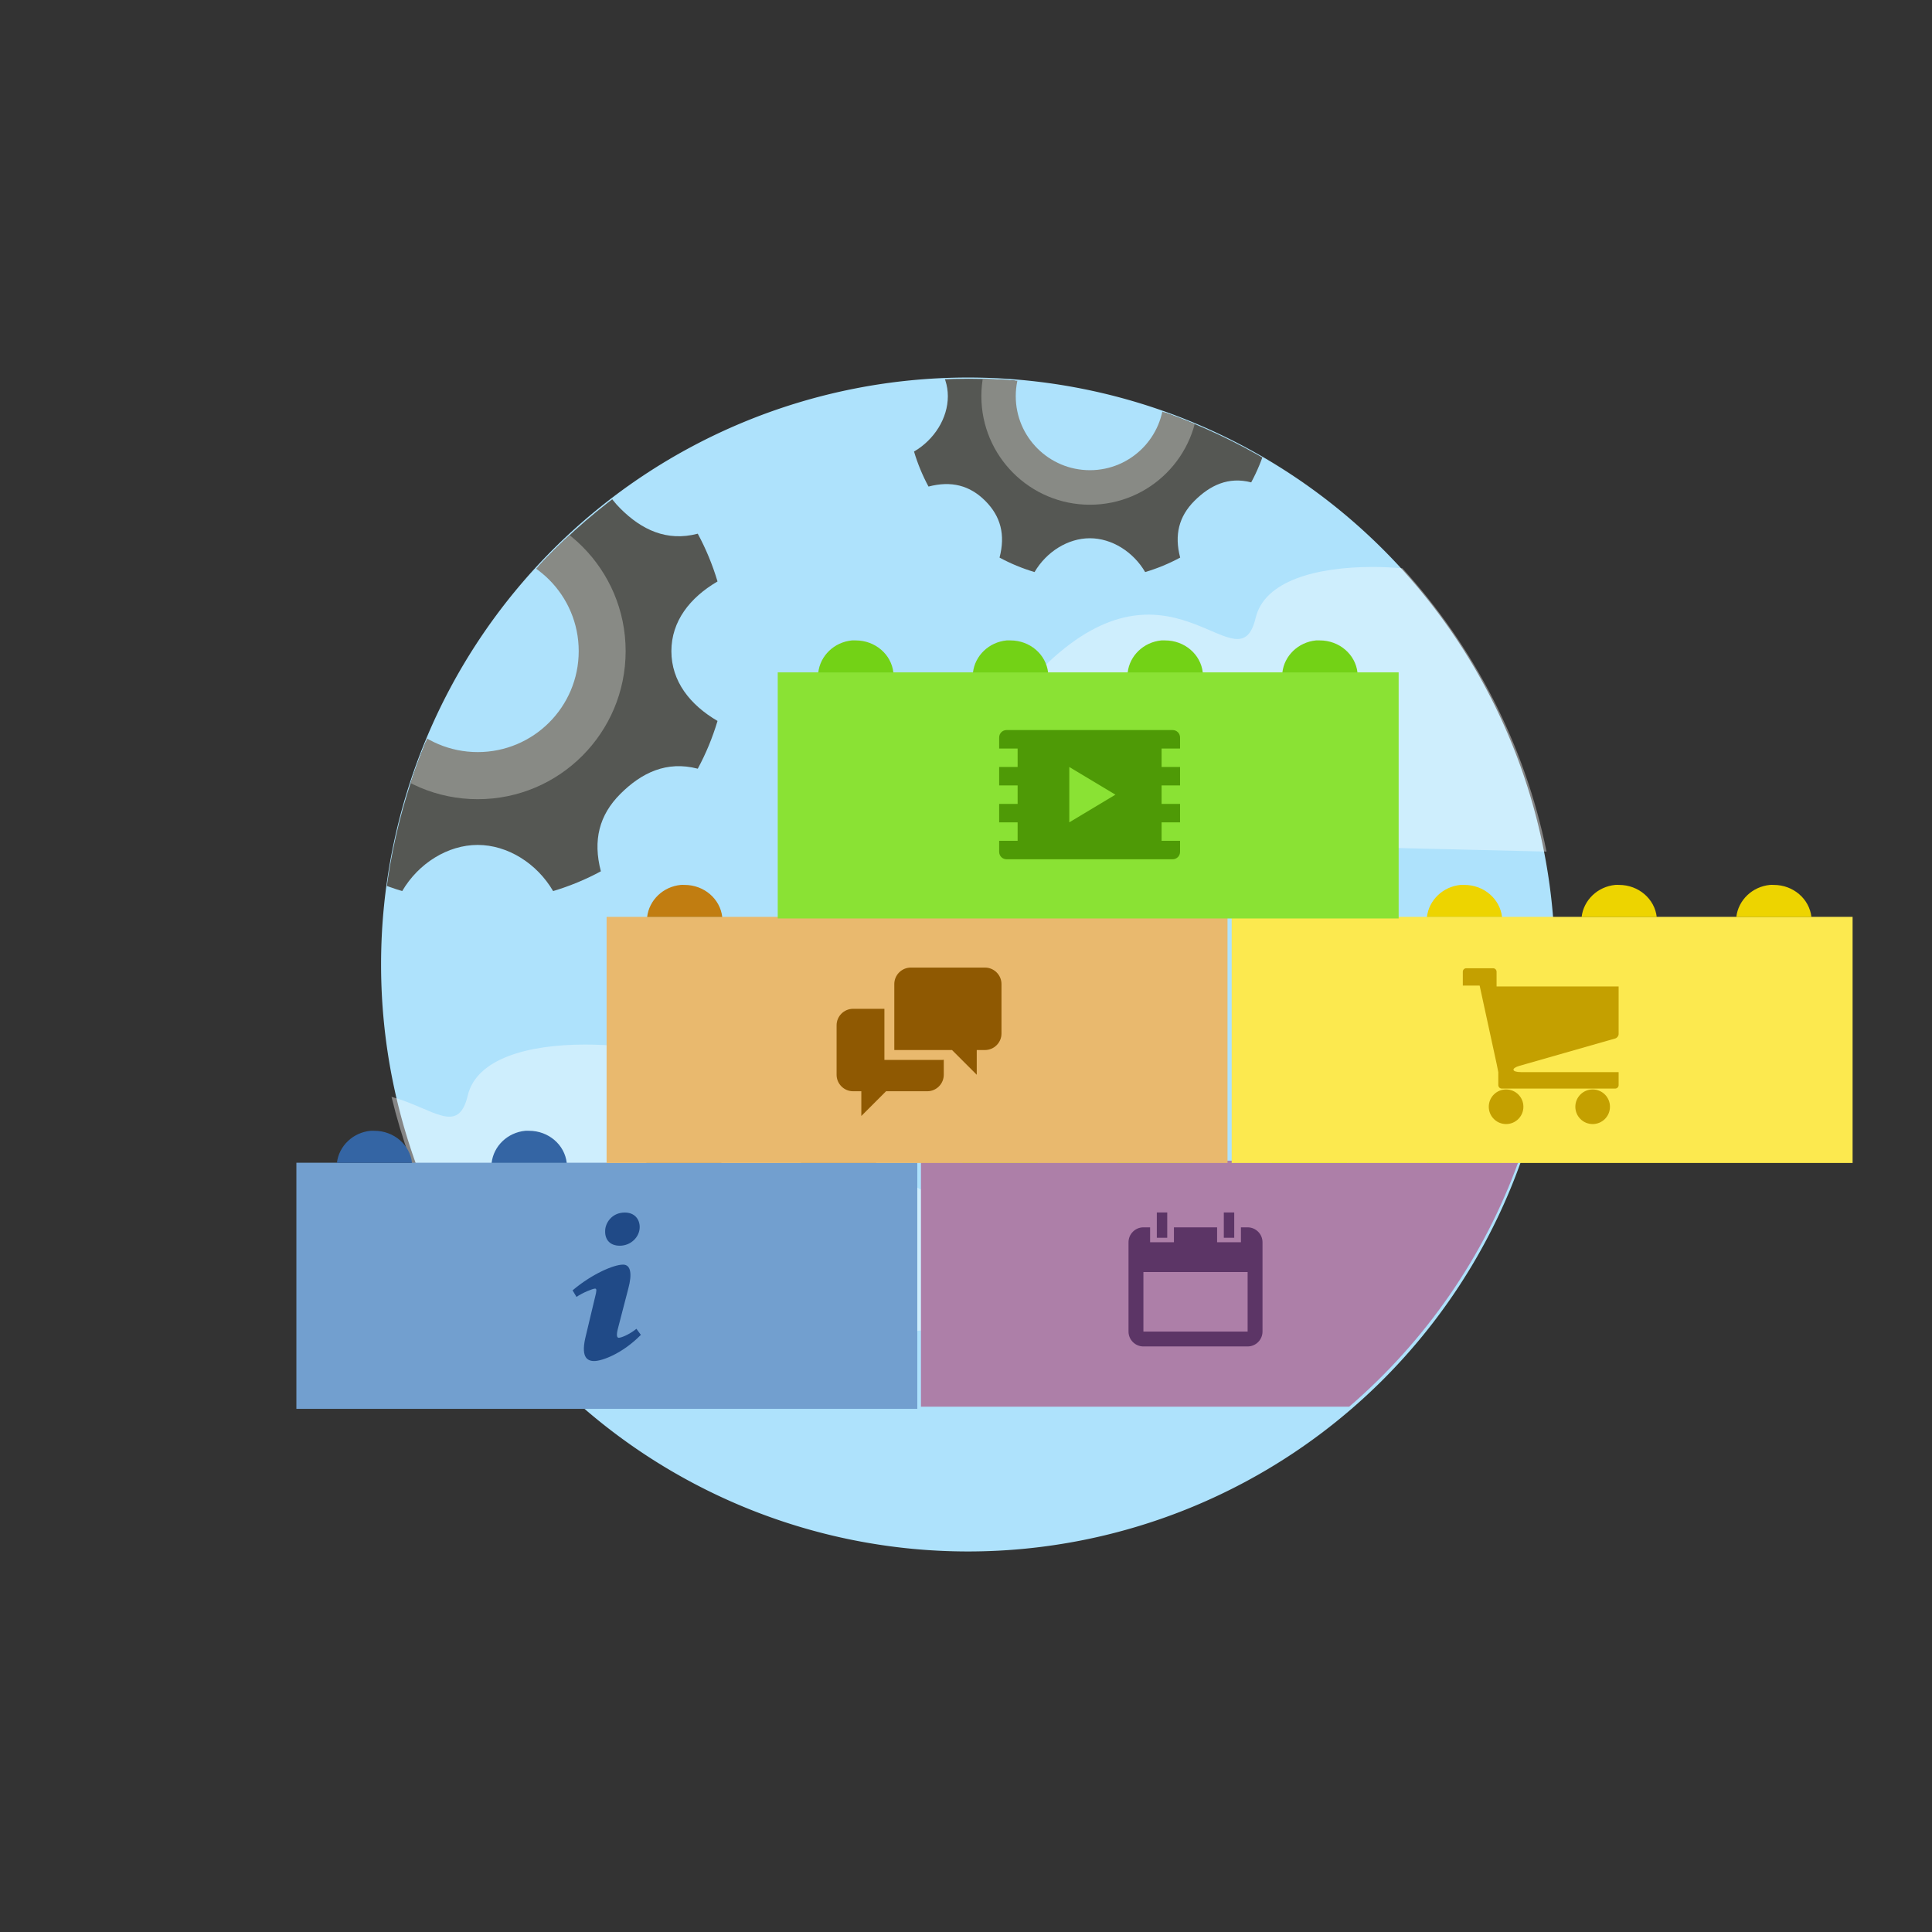 <?xml version="1.0" encoding="UTF-8" standalone="no"?>
<!-- Created with Inkscape (http://www.inkscape.org/) -->

<svg
   xmlns:dc="http://purl.org/dc/elements/1.1/"
   xmlns:cc="http://creativecommons.org/ns#"
   xmlns:rdf="http://www.w3.org/1999/02/22-rdf-syntax-ns#"
   xmlns:svg="http://www.w3.org/2000/svg"
   xmlns="http://www.w3.org/2000/svg"
   version="1.1"
   width="415"
   height="415"
   id="svg4641">
  <rect width="100%" height="100%" fill="#333333" stroke="none"/>
  <defs
     id="defs4643">
    <clipPath
       id="clipPath7789-1">
      <path
         d="m 152,313.362 a 95.5,95.5 0 1 1 -191,0 95.5,95.5 0 1 1 191,0 z"
         transform="matrix(1.183,0,0,1.183,408.357,522.287)"
         id="path7791-8"
         style="fill:#e4f0fc;fill-opacity:1;stroke:none;display:inline" />
    </clipPath>
    <clipPath
       id="clipPath4317-7">
      <path
         d="m 152,313.362 a 95.5,95.5 0 1 1 -191,0 95.5,95.5 0 1 1 191,0 z"
         transform="matrix(0.983,0,0,0.983,409.029,576.864)"
         id="path4319-1"
         style="fill:#aee2fc;fill-opacity:1;stroke:none;display:inline" />
    </clipPath>
    <clipPath
       id="clipPath4581">
      <path
         d="m 152,313.362 a 95.5,95.5 0 1 1 -191,0 95.5,95.5 0 1 1 191,0 z"
         transform="matrix(0.983,0,0,0.983,409.029,576.864)"
         id="path4583"
         style="fill:#aee2fc;fill-opacity:1;stroke:none;display:inline" />
    </clipPath>
  </defs>
  <g
     transform="translate(0,-637.362)"
     id="layer1">
    <g
       transform="translate(-346.51,69.652)"
       id="g4778">
      <rect
         width="415.551"
         height="414.982"
         x="346.51"
         y="567.728"
         id="rect5312"
         style="fill:#888a85;fill-opacity:0;stroke:none" />
      <g
         transform="matrix(1.116,0,0,1.116,24.128,-221.694)"
         id="g7967"
         style="display:inline">
        <path
           d="m 152,313.362 a 95.5,95.5 0 1 1 -191,0 95.5,95.5 0 1 1 191,0 z"
           transform="matrix(1.183,0,0,1.183,408.357,522.287)"
           id="path4161"
           style="fill:#aee2fc;fill-opacity:1;stroke:none;display:inline" />
        <path
           d="m 553.077,816.475 c -10.886,0.012 -20.832,2.669 -22.522,9.806 -3.182,13.434 -15.205,-12.385 -37.832,6.706 -22.626,19.091 -2.49,36.794 16.955,36.44 l 76.866,1.835 c -4.225,-20.738 -14.028,-39.457 -27.741,-54.534 -1.906,-0.147 -3.836,-0.255 -5.725,-0.253 z"
           id="path4813-1-7-8"
           style="opacity:0.4;fill:#ffffff;stroke:none;display:inline" />
        <g
           clip-path="url(#clipPath7789-1)"
           id="g7786" />
        <path
           d="m 401.427,908.404 c -10.886,0.012 -20.832,2.669 -22.522,9.806 -1.834,7.746 -6.628,2.471 -14.677,0.253 3.891,16.102 11.157,30.877 21.004,43.557 l 75.695,1.803 c 0,0 41.001,-1.059 16.607,-20.15 -24.394,-19.091 -38.907,-9.901 -38.907,-9.901 0,0 1.435,-14.487 -11.293,-20.498 -5.966,-2.817 -16.302,-4.882 -25.907,-4.871 z"
           id="path4756-4-3-3-2"
           style="opacity:0.4;fill:#ffffff;stroke:none;display:inline" />
        <g
           id="g4343">
          <g
             transform="matrix(1.579,0,0,1.579,-283.805,-530.214)"
             id="g4298"
             style="fill:#4e9a06">
            <path
               d="m 398.812,925.5 0,30 75.688,0 0,-30 z"
               id="path4288"
               style="fill:#729fcf;fill-opacity:1;stroke:none" />
            <path
               d="m 407.855,921.606 c -2.16,0.209 -3.863,1.857 -4.102,3.912 l 9.156,0 c -0.25,-2.206 -2.21,-3.912 -4.591,-3.912 -0.159,0 -0.307,-0.015 -0.462,0 z"
               id="path4316"
               style="fill:#3465a4;fill-opacity:1;stroke:none" />
            <path
               d="m 426.713,921.606 c -2.16,0.209 -3.863,1.857 -4.102,3.912 l 9.156,0 c -0.25,-2.206 -2.21,-3.912 -4.591,-3.912 -0.159,0 -0.307,-0.015 -0.462,0 z"
               id="path4314"
               style="fill:#3465a4;fill-opacity:1;stroke:none" />
            <path
               d="m 445.57,921.606 c -2.16,0.209 -3.863,1.857 -4.102,3.912 l 9.156,0 c -0.25,-2.206 -2.21,-3.912 -4.591,-3.912 -0.159,0 -0.307,-0.015 -0.462,0 z"
               id="path4312"
               style="fill:#3465a4;fill-opacity:1;stroke:none" />
            <path
               d="m 464.427,921.606 c -2.16,0.209 -3.863,1.857 -4.102,3.912 l 9.156,0 c -0.25,-2.206 -2.21,-3.912 -4.591,-3.912 -0.159,0 -0.307,-0.015 -0.462,0 z"
               id="path4279"
               style="fill:#3465a4;fill-opacity:1;stroke:none" />
            <g
               transform="matrix(0.181,0,0,-0.181,435.111,949.671)"
               id="g5238"
               style="fill:#204a87;fill-opacity:1">
              <path
                 d="m 0,0 c -5.287,0 -9.164,3.262 -5.463,17.615 l 6.07,25.457 c 1.057,4.077 1.231,5.707 0,5.707 -1.587,0 -8.451,-2.816 -12.509,-5.59 l -2.641,4.405 c 12.863,10.926 27.662,17.334 34.004,17.334 5.285,0 6.168,-6.362 3.525,-16.149 L 16.037,22.02 c -1.234,-4.729 -0.703,-6.36 0.527,-6.36 1.586,0 6.788,1.963 11.897,6.041 l 2.996,-4.078 C 18.945,4.9 5.287,0 0,0 m 20.619,100 c 6.695,0 10.043,-4.567 10.043,-9.789 0,-6.523 -5.814,-12.555 -13.391,-12.555 -6.343,0 -10.044,3.752 -9.869,9.948 0,5.22 4.405,12.396 13.217,12.396"
                 id="path5240"
                 style="fill:#204a87;fill-opacity:1;fill-rule:nonzero;stroke:none" />
            </g>
          </g>
          <g
             transform="matrix(1.579,0,0,1.579,-163.398,-530.214)"
             id="g4318"
             style="fill:#4e9a06">
            <path
               d="m 466.375,931.25 0,47.375 82.469,0 C 563.475,966.036 574.83,949.767 581.5,931.25 l -115.125,0 z"
               transform="matrix(0.633,0,0,0.633,103.475,335.768)"
               id="path4320"
               style="fill:#ad7fa8;fill-opacity:1;stroke:none" />
            <path
               d="m 407.855,921.606 c -2.16,0.209 -3.863,1.857 -4.102,3.912 l 9.156,0 c -0.25,-2.206 -2.21,-3.912 -4.591,-3.912 -0.159,0 -0.307,-0.015 -0.462,0 z"
               id="path4322"
               style="fill:#73d216;fill-opacity:1;stroke:none" />
            <path
               d="m 426.713,921.606 c -2.16,0.209 -3.863,1.857 -4.102,3.912 l 9.156,0 c -0.25,-2.206 -2.21,-3.912 -4.591,-3.912 -0.159,0 -0.307,-0.015 -0.462,0 z"
               id="path4324"
               style="fill:#73d216;fill-opacity:1;stroke:none" />
            <path
               d="m 445.57,921.606 c -2.16,0.209 -3.863,1.857 -4.102,3.912 l 9.156,0 c -0.25,-2.206 -2.21,-3.912 -4.591,-3.912 -0.159,0 -0.307,-0.015 -0.462,0 z"
               id="path4326"
               style="fill:#73d216;fill-opacity:1;stroke:none" />
            <path
               d="m 464.427,921.606 c -2.16,0.209 -3.863,1.857 -4.102,3.912 l 9.156,0 c -0.25,-2.206 -2.21,-3.912 -4.591,-3.912 -0.159,0 -0.307,-0.015 -0.462,0 z"
               id="path4328"
               style="fill:#73d216;fill-opacity:1;stroke:none" />
            <path
               d="m 436.878,931.56 -1.27,0 0,3.085 1.27,0 0,-3.085 z m -8.167,0 -1.27,0 0,3.085 1.27,0 0,-3.085 z m 9.8,14.519 -12.704,0 0,-7.259 12.704,0 0,7.259 z m 0,-12.704 -0.817,0 0,1.815 -2.904,0 0,-1.815 -5.263,0 0,1.815 -2.904,0 0,-1.815 -0.817,0 c -0.998,0 -1.815,0.817 -1.815,1.815 l 0,10.889 c 0,0.998 0.817,1.815 1.815,1.815 l 12.704,0 c 0.998,0 1.815,-0.817 1.815,-1.815 l 0,-10.889 c 0,-0.998 -0.817,-1.815 -1.815,-1.815"
               id="path5346"
               style="fill:#5c3566;fill-opacity:1;fill-rule:nonzero;stroke:none" />
          </g>
          <g
             transform="matrix(1.579,0,0,1.579,-224.095,-577.54)"
             id="g4330"
             style="fill:#4e9a06">
            <path
               d="m 398.812,925.5 0,30 75.688,0 0,-30 z"
               id="path4332"
               style="fill:#e9b96e;fill-opacity:1;stroke:none" />
            <path
               d="m 407.855,921.606 c -2.16,0.209 -3.863,1.857 -4.102,3.912 l 9.156,0 c -0.25,-2.206 -2.21,-3.912 -4.591,-3.912 -0.159,0 -0.307,-0.015 -0.462,0 z"
               id="path4334"
               style="fill:#c17d11;fill-opacity:1;stroke:none" />
            <path
               d="m 426.713,921.606 c -2.16,0.209 -3.863,1.857 -4.102,3.912 l 9.156,0 c -0.25,-2.206 -2.21,-3.912 -4.591,-3.912 -0.159,0 -0.307,-0.015 -0.462,0 z"
               id="path4336"
               style="fill:#c17d11;fill-opacity:1;stroke:none" />
            <path
               d="m 445.57,921.606 c -2.16,0.209 -3.863,1.857 -4.102,3.912 l 9.156,0 c -0.25,-2.206 -2.21,-3.912 -4.591,-3.912 -0.159,0 -0.307,-0.015 -0.462,0 z"
               id="path4338"
               style="fill:#c17d11;fill-opacity:1;stroke:none" />
            <path
               d="m 464.427,921.606 c -2.16,0.209 -3.863,1.857 -4.102,3.912 l 9.156,0 c -0.25,-2.206 -2.21,-3.912 -4.591,-3.912 -0.159,0 -0.307,-0.015 -0.462,0 z"
               id="path4340"
               style="fill:#c17d11;fill-opacity:1;stroke:none" />
            <g
               transform="matrix(0.201,0,0,-0.201,444.937,931.683)"
               id="g5468"
               style="fill:#8f5902;fill-opacity:1">
              <path
                 d="m 0,0 -45,0 c -5.5,0 -10,-4.5 -10,-10 l 0,-40 35,0 15,-15 0,15 5,0 c 5.5,0 10,4.5 10,10 l 0,30 C 10,-4.5 5.5,0 0,0 m -61,-56 0,31 -19,0 c -5.5,0 -10,-4.5 -10,-10 l 0,-30 c 0,-5.5 4.5,-10 10,-10 l 5,0 0,-15 15,15 25,0 c 5.5,0 10,4.5 10,10 l 0,9.102 C -25.322,-55.965 -25.659,-56 -26,-56 l -35,0 z"
                 id="path5470"
                 style="fill:#8f5902;fill-opacity:1;fill-rule:nonzero;stroke:none" />
            </g>
          </g>
          <g
             transform="matrix(1.579,0,0,1.579,-103.782,-577.54)"
             id="g4342"
             style="fill:#4e9a06">
            <path
               d="m 398.812,925.5 0,30 75.688,0 0,-30 z"
               id="path4344"
               style="fill:#fce94f;fill-opacity:1;stroke:none" />
            <path
               d="m 407.855,921.606 c -2.16,0.209 -3.863,1.857 -4.102,3.912 l 9.156,0 c -0.25,-2.206 -2.21,-3.912 -4.591,-3.912 -0.159,0 -0.307,-0.015 -0.462,0 z"
               id="path4346"
               style="fill:#edd400;fill-opacity:1;stroke:none" />
            <path
               d="m 426.713,921.606 c -2.16,0.209 -3.863,1.857 -4.102,3.912 l 9.156,0 c -0.25,-2.206 -2.21,-3.912 -4.591,-3.912 -0.159,0 -0.307,-0.015 -0.462,0 z"
               id="path4348"
               style="fill:#edd400;fill-opacity:1;stroke:none" />
            <path
               d="m 445.57,921.606 c -2.16,0.209 -3.863,1.857 -4.102,3.912 l 9.156,0 c -0.25,-2.206 -2.21,-3.912 -4.591,-3.912 -0.159,0 -0.307,-0.015 -0.462,0 z"
               id="path4350"
               style="fill:#edd400;fill-opacity:1;stroke:none" />
            <path
               d="m 464.427,921.606 c -2.16,0.209 -3.863,1.857 -4.102,3.912 l 9.156,0 c -0.25,-2.206 -2.21,-3.912 -4.591,-3.912 -0.159,0 -0.307,-0.015 -0.462,0 z"
               id="path4352"
               style="fill:#edd400;fill-opacity:1;stroke:none" />
            <g
               transform="matrix(0.221,0,0,-0.221,433.772,943.772)"
               id="g6126"
               style="fill:#c4a000;fill-opacity:1;display:inline">
              <path
                 d="M 0.553,0.512 53.4,15.612 c 1.009,0.288 1.836,1.384 1.836,2.434 l 0,26.26 -67.322,0 0,8.117 c 0,1.05 -0.859,1.91 -1.91,1.91 l -14.801,0 c -1.051,0 -1.91,-0.859 -1.91,-1.91 l 0,-7.639 9.279,0 9.396,-43.243 0.901,-4.504 0,-7.162 c 0,-1.049 0.858,-1.91 1.91,-1.91 l 2.387,0 47.746,0 12.414,0 c 1.05,0 1.91,0.86 1.91,1.91 l 0,7.162 -53.705,0 c -5.489,0 -5.601,2.152 -0.979,3.475 M 31.363,-22.061 c 0,-5.274 4.274,-9.548 9.55,-9.548 5.275,0 9.548,4.274 9.548,9.548 0,5.275 -4.273,9.549 -9.548,9.549 -5.276,0 -9.55,-4.274 -9.55,-9.549 m -47.746,0 c 0,-5.274 4.274,-9.548 9.55,-9.548 5.275,0 9.548,4.274 9.548,9.548 0,5.275 -4.273,9.549 -9.548,9.549 -5.276,0 -9.55,-4.274 -9.55,-9.549"
                 id="path6128"
                 style="fill:#c4a000;fill-opacity:1;fill-rule:nonzero;stroke:none" />
            </g>
          </g>
          <g
             transform="matrix(1.579,0,0,1.579,-191.156,-624.6)"
             id="g4375"
             style="fill:#4e9a06">
            <path
               d="m 398.812,925.5 0,30 75.688,0 0,-30 z"
               id="path4377"
               style="fill:#8ae234;fill-opacity:1;stroke:none" />
            <path
               d="m 407.855,921.606 c -2.16,0.209 -3.863,1.857 -4.102,3.912 l 9.156,0 c -0.25,-2.206 -2.21,-3.912 -4.591,-3.912 -0.159,0 -0.307,-0.015 -0.462,0 z"
               id="path4379"
               style="fill:#73d216;fill-opacity:1;stroke:none" />
            <path
               d="m 426.713,921.606 c -2.16,0.209 -3.863,1.857 -4.102,3.912 l 9.156,0 c -0.25,-2.206 -2.21,-3.912 -4.591,-3.912 -0.159,0 -0.307,-0.015 -0.462,0 z"
               id="path4381"
               style="fill:#73d216;fill-opacity:1;stroke:none" />
            <path
               d="m 445.57,921.606 c -2.16,0.209 -3.863,1.857 -4.102,3.912 l 9.156,0 c -0.25,-2.206 -2.21,-3.912 -4.591,-3.912 -0.159,0 -0.307,-0.015 -0.462,0 z"
               id="path4383"
               style="fill:#73d216;fill-opacity:1;stroke:none" />
            <path
               d="m 464.427,921.606 c -2.16,0.209 -3.863,1.857 -4.102,3.912 l 9.156,0 c -0.25,-2.206 -2.21,-3.912 -4.591,-3.912 -0.159,0 -0.307,-0.015 -0.462,0 z"
               id="path4385"
               style="fill:#73d216;fill-opacity:1;stroke:none" />
            <g
               transform="matrix(0.225,0,0,-0.225,434.353,943.784)"
               id="g6042"
               style="fill:#4e9a06;fill-opacity:1">
              <path
                 d="M 0,0 0,30 25,15 0,0 z m 60,40 0,6 c 0,2.209 -1.792,4 -4,4 l -90,0 c -2.209,0 -4,-1.791 -4,-4 l 0,-6 10,0 0,-10 -10,0 0,-10 10,0 0,-10 -10,0 0,-10 10,0 0,-10 -10,0 0,-6 c 0,-2.209 1.791,-4 4,-4 l 90,0 c 2.208,0 4,1.791 4,4 l 0,6 -10,0 0,10 10,0 0,10 -10,0 0,10 10,0 0,10 -10,0 0,10 10,0 z"
                 id="path6044"
                 style="fill:#4e9a06;fill-opacity:1;fill-rule:nonzero;stroke:none" />
            </g>
          </g>
        </g>
        <g
           transform="matrix(1.204,0,0,1.204,-84.03,-172.14)"
           clip-path="url(#clipPath4317-7)"
           id="g7962">
          <g
             id="g4312">
            <g
               transform="matrix(0.913,0,0,-0.913,386.08,851.255)"
               id="g5448"
               style="fill:#555753">
              <path
                 d="m 0,0 c -10.087,0 -18.265,8.178 -18.265,18.266 0,10.088 8.178,18.265 18.265,18.265 10.088,0 18.265,-8.177 18.265,-18.265 C 18.265,8.178 10.088,0 0,0 m 33.921,18.266 c 0,5.237 3.224,9.371 8.079,12.213 -0.874,2.923 -2.033,5.723 -3.459,8.36 -5.444,-1.425 -9.851,0.708 -13.555,4.412 -3.704,3.704 -4.838,8.112 -3.413,13.555 -2.635,1.426 -5.435,2.586 -8.36,3.46 C 10.371,55.409 5.238,52.187 0,52.187 c -5.237,0 -10.37,3.222 -13.213,8.079 -2.924,-0.873 -5.724,-2.034 -8.359,-3.458 1.424,-5.445 0.291,-9.852 -3.413,-13.557 -3.704,-3.704 -8.113,-5.837 -13.556,-4.414 -1.426,-2.635 -2.585,-5.435 -3.459,-8.358 4.855,-2.842 8.079,-6.976 8.079,-12.213 0,-5.238 -3.224,-10.371 -8.079,-13.213 0.874,-2.924 2.033,-5.724 3.459,-8.361 5.444,1.425 9.852,0.291 13.556,-3.413 3.703,-3.704 4.837,-8.111 3.413,-13.555 2.635,-1.425 5.435,-2.586 8.36,-3.458 2.843,4.855 7.975,8.079 13.212,8.079 5.238,0 10.371,-3.224 13.213,-8.079 2.925,0.874 5.725,2.033 8.361,3.46 -1.424,5.442 -0.292,9.849 3.412,13.553 3.704,3.704 8.112,5.838 13.555,4.413 1.426,2.637 2.585,5.437 3.459,8.361 -4.855,2.842 -8.079,6.975 -8.079,12.213"
                 id="path5450"
                 style="fill:#555753;fill-opacity:1;fill-rule:nonzero;stroke:none" />
            </g>
            <path
               d="m 386.092,810.919 c -13.066,0 -23.673,10.579 -23.673,23.645 0,13.066 10.608,23.673 23.673,23.673 13.066,0 23.645,-10.608 23.645,-23.673 0,-13.066 -10.579,-23.645 -23.645,-23.645 z m 0,7.501 c 8.918,0 16.143,7.226 16.143,16.143 0,8.918 -7.226,16.143 -16.143,16.143 -8.918,0 -16.172,-7.226 -16.172,-16.143 0,-8.918 7.254,-16.143 16.172,-16.143 z"
               id="path7957"
               style="fill:#888a85;fill-opacity:1;stroke:none" />
          </g>
        </g>
        <g
           transform="matrix(1.204,0,0,1.204,-84.03,-172.14)"
           clip-path="url(#clipPath4317-7)"
           id="g4331">
          <g
             transform="matrix(0.733,0,0,0.733,200.951,182.075)"
             id="g4333">
            <g
               transform="matrix(0.913,0,0,-0.913,386.08,851.255)"
               id="g4335"
               style="fill:#555753">
              <path
                 d="m 0,0 c -10.087,0 -18.265,8.178 -18.265,18.266 0,10.088 8.178,18.265 18.265,18.265 10.088,0 18.265,-8.177 18.265,-18.265 C 18.265,8.178 10.088,0 0,0 m 33.921,18.266 c 0,5.237 3.224,9.371 8.079,12.213 -0.874,2.923 -2.033,5.723 -3.459,8.36 -5.444,-1.425 -9.851,0.708 -13.555,4.412 -3.704,3.704 -4.838,8.112 -3.413,13.555 -2.635,1.426 -5.435,2.586 -8.36,3.46 C 10.371,55.409 5.238,52.187 0,52.187 c -5.237,0 -10.37,3.222 -13.213,8.079 -2.924,-0.873 -5.724,-2.034 -8.359,-3.458 1.424,-5.445 0.291,-9.852 -3.413,-13.557 -3.704,-3.704 -8.113,-5.837 -13.556,-4.414 -1.426,-2.635 -2.585,-5.435 -3.459,-8.358 4.855,-2.842 8.079,-6.976 8.079,-12.213 0,-5.238 -3.224,-10.371 -8.079,-13.213 0.874,-2.924 2.033,-5.724 3.459,-8.361 5.444,1.425 9.852,0.291 13.556,-3.413 3.703,-3.704 4.837,-8.111 3.413,-13.555 2.635,-1.425 5.435,-2.586 8.36,-3.458 2.843,4.855 7.975,8.079 13.212,8.079 5.238,0 10.371,-3.224 13.213,-8.079 2.925,0.874 5.725,2.033 8.361,3.46 -1.424,5.442 -0.292,9.849 3.412,13.553 3.704,3.704 8.112,5.838 13.555,4.413 1.426,2.637 2.585,5.437 3.459,8.361 -4.855,2.842 -8.079,6.975 -8.079,12.213"
                 id="path4337"
                 style="fill:#555753;fill-opacity:1;fill-rule:nonzero;stroke:none" />
            </g>
            <path
               d="m 386.092,810.919 c -13.066,0 -23.673,10.579 -23.673,23.645 0,13.066 10.608,23.673 23.673,23.673 13.066,0 23.645,-10.608 23.645,-23.673 0,-13.066 -10.579,-23.645 -23.645,-23.645 z m 0,7.501 c 8.918,0 16.143,7.226 16.143,16.143 0,8.918 -7.226,16.143 -16.143,16.143 -8.918,0 -16.172,-7.226 -16.172,-16.143 0,-8.918 7.254,-16.143 16.172,-16.143 z"
               id="path4339"
               style="fill:#888a85;fill-opacity:1;stroke:none" />
          </g>
        </g>
      </g>
    </g>
  </g>
</svg>
